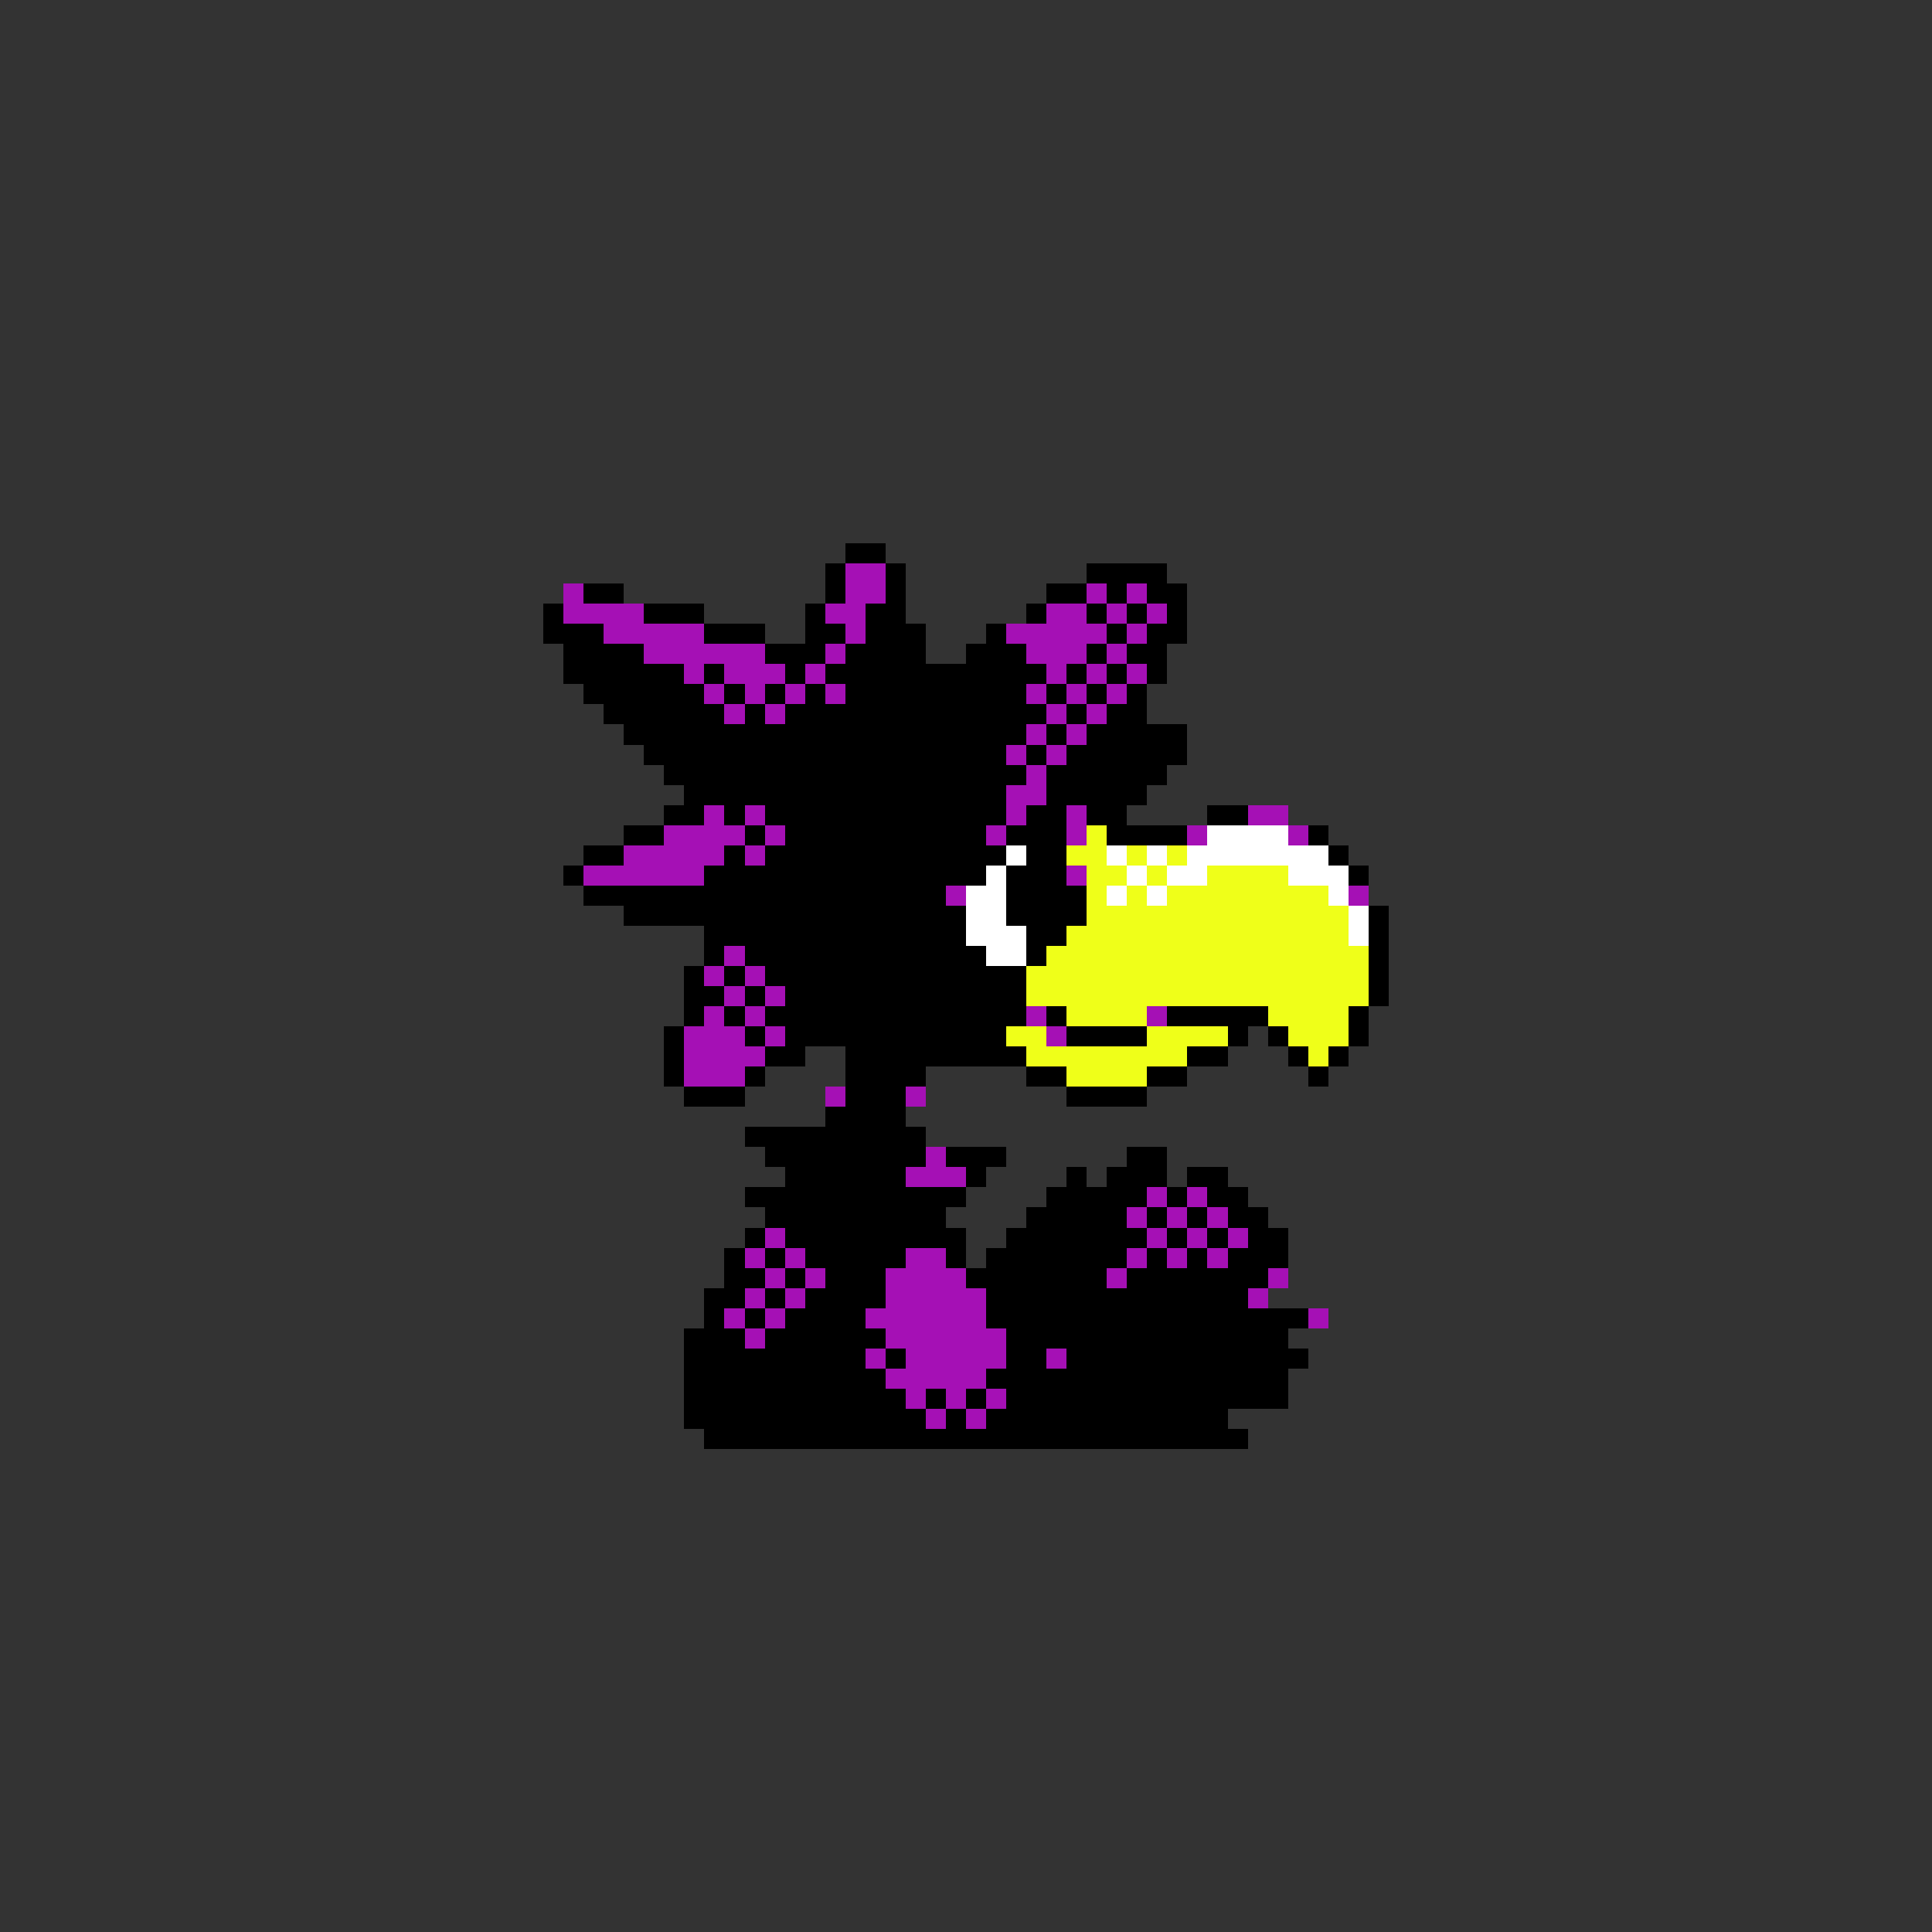 <svg xmlns="http://www.w3.org/2000/svg" viewBox="0 -0.5 96 96" shape-rendering="crispEdges">
<rect x="0" y="-0.5" width="96" height="96" fill="#333333" stroke="none"/>
<path stroke="#000000" d="M42 27h2M41 28h1M44 28h1M54 28h4M29 29h2M41 29h1M44 29h1M52 29h2M55 29h1M57 29h2M27 30h1M32 30h3M40 30h1M43 30h2M51 30h1M54 30h1M56 30h1M58 30h1M27 31h3M35 31h3M40 31h2M43 31h3M49 31h1M55 31h1M57 31h2M28 32h4M38 32h3M42 32h4M48 32h3M54 32h1M56 32h2M28 33h6M35 33h1M39 33h1M41 33h11M53 33h1M55 33h1M57 33h1M29 34h6M36 34h1M38 34h1M40 34h1M42 34h9M52 34h1M54 34h1M56 34h1M30 35h6M37 35h1M39 35h13M53 35h1M55 35h2M31 36h20M52 36h1M54 36h5M32 37h18M51 37h1M53 37h6M33 38h18M52 38h6M34 39h16M52 39h5M33 40h2M36 40h1M38 40h12M51 40h2M54 40h2M60 40h2M31 41h2M37 41h1M39 41h10M50 41h3M55 41h4M65 41h1M29 42h2M36 42h1M38 42h12M51 42h2M66 42h1M28 43h1M35 43h14M50 43h3M67 43h1M29 44h18M50 44h4M31 45h17M50 45h4M68 45h1M35 46h13M51 46h2M68 46h1M35 47h1M37 47h12M51 47h1M68 47h1M34 48h1M36 48h1M38 48h13M68 48h1M34 49h2M37 49h1M39 49h12M68 49h1M34 50h1M36 50h1M38 50h13M52 50h1M58 50h5M67 50h1M33 51h1M37 51h1M39 51h11M53 51h4M61 51h1M63 51h1M67 51h1M33 52h1M38 52h2M42 52h9M59 52h2M64 52h1M66 52h1M33 53h1M37 53h1M42 53h4M51 53h2M57 53h2M65 53h1M34 54h3M42 54h3M53 54h4M41 55h4M37 56h9M38 57h8M47 57h3M56 57h2M39 58h6M48 58h1M53 58h1M55 58h3M59 58h2M37 59h11M52 59h5M58 59h1M60 59h2M38 60h9M51 60h5M57 60h1M59 60h1M61 60h2M37 61h1M39 61h9M50 61h7M58 61h1M60 61h1M62 61h2M36 62h1M38 62h1M40 62h5M47 62h1M49 62h7M57 62h1M59 62h1M61 62h3M36 63h2M39 63h1M41 63h3M48 63h7M56 63h7M35 64h2M38 64h1M40 64h4M49 64h13M35 65h1M37 65h1M39 65h4M49 65h16M34 66h3M38 66h6M50 66h14M34 67h9M44 67h1M50 67h2M53 67h12M34 68h10M49 68h15M34 69h11M46 69h1M48 69h1M50 69h14M34 70h12M47 70h1M49 70h12M35 71h27" />
<path stroke="#a510b5" d="M42 28h2M28 29h1M42 29h2M54 29h1M56 29h1M28 30h4M41 30h2M52 30h2M55 30h1M57 30h1M30 31h5M42 31h1M50 31h5M56 31h1M32 32h6M41 32h1M51 32h3M55 32h1M34 33h1M36 33h3M40 33h1M52 33h1M54 33h1M56 33h1M35 34h1M37 34h1M39 34h1M41 34h1M51 34h1M53 34h1M55 34h1M36 35h1M38 35h1M52 35h1M54 35h1M51 36h1M53 36h1M50 37h1M52 37h1M51 38h1M50 39h2M35 40h1M37 40h1M50 40h1M53 40h1M62 40h2M33 41h4M38 41h1M49 41h1M53 41h1M59 41h1M64 41h1M31 42h5M37 42h1M29 43h6M53 43h1M47 44h1M67 44h1M36 47h1M35 48h1M37 48h1M36 49h1M38 49h1M35 50h1M37 50h1M51 50h1M57 50h1M34 51h3M38 51h1M52 51h1M34 52h4M34 53h3M41 54h1M45 54h1M46 57h1M45 58h3M57 59h1M59 59h1M56 60h1M58 60h1M60 60h1M38 61h1M57 61h1M59 61h1M61 61h1M37 62h1M39 62h1M45 62h2M56 62h1M58 62h1M60 62h1M38 63h1M40 63h1M44 63h4M55 63h1M63 63h1M37 64h1M39 64h1M44 64h5M62 64h1M36 65h1M38 65h1M43 65h6M65 65h1M37 66h1M44 66h6M43 67h1M45 67h5M52 67h1M44 68h5M45 69h1M47 69h1M49 69h1M46 70h1M48 70h1" />
<path stroke="#efff19" d="M54 41h1M53 42h2M56 42h1M58 42h1M54 43h2M57 43h1M60 43h4M54 44h1M56 44h1M58 44h8M54 45h13M53 46h14M52 47h16M51 48h17M51 49h17M53 50h4M63 50h4M50 51h2M57 51h4M64 51h3M51 52h8M65 52h1M53 53h4" />
<path stroke="#ffffff" d="M60 41h4M50 42h1M55 42h1M57 42h1M59 42h7M49 43h1M56 43h1M58 43h2M64 43h3M48 44h2M55 44h1M57 44h1M66 44h1M48 45h2M67 45h1M48 46h3M67 46h1M49 47h2" />
</svg>